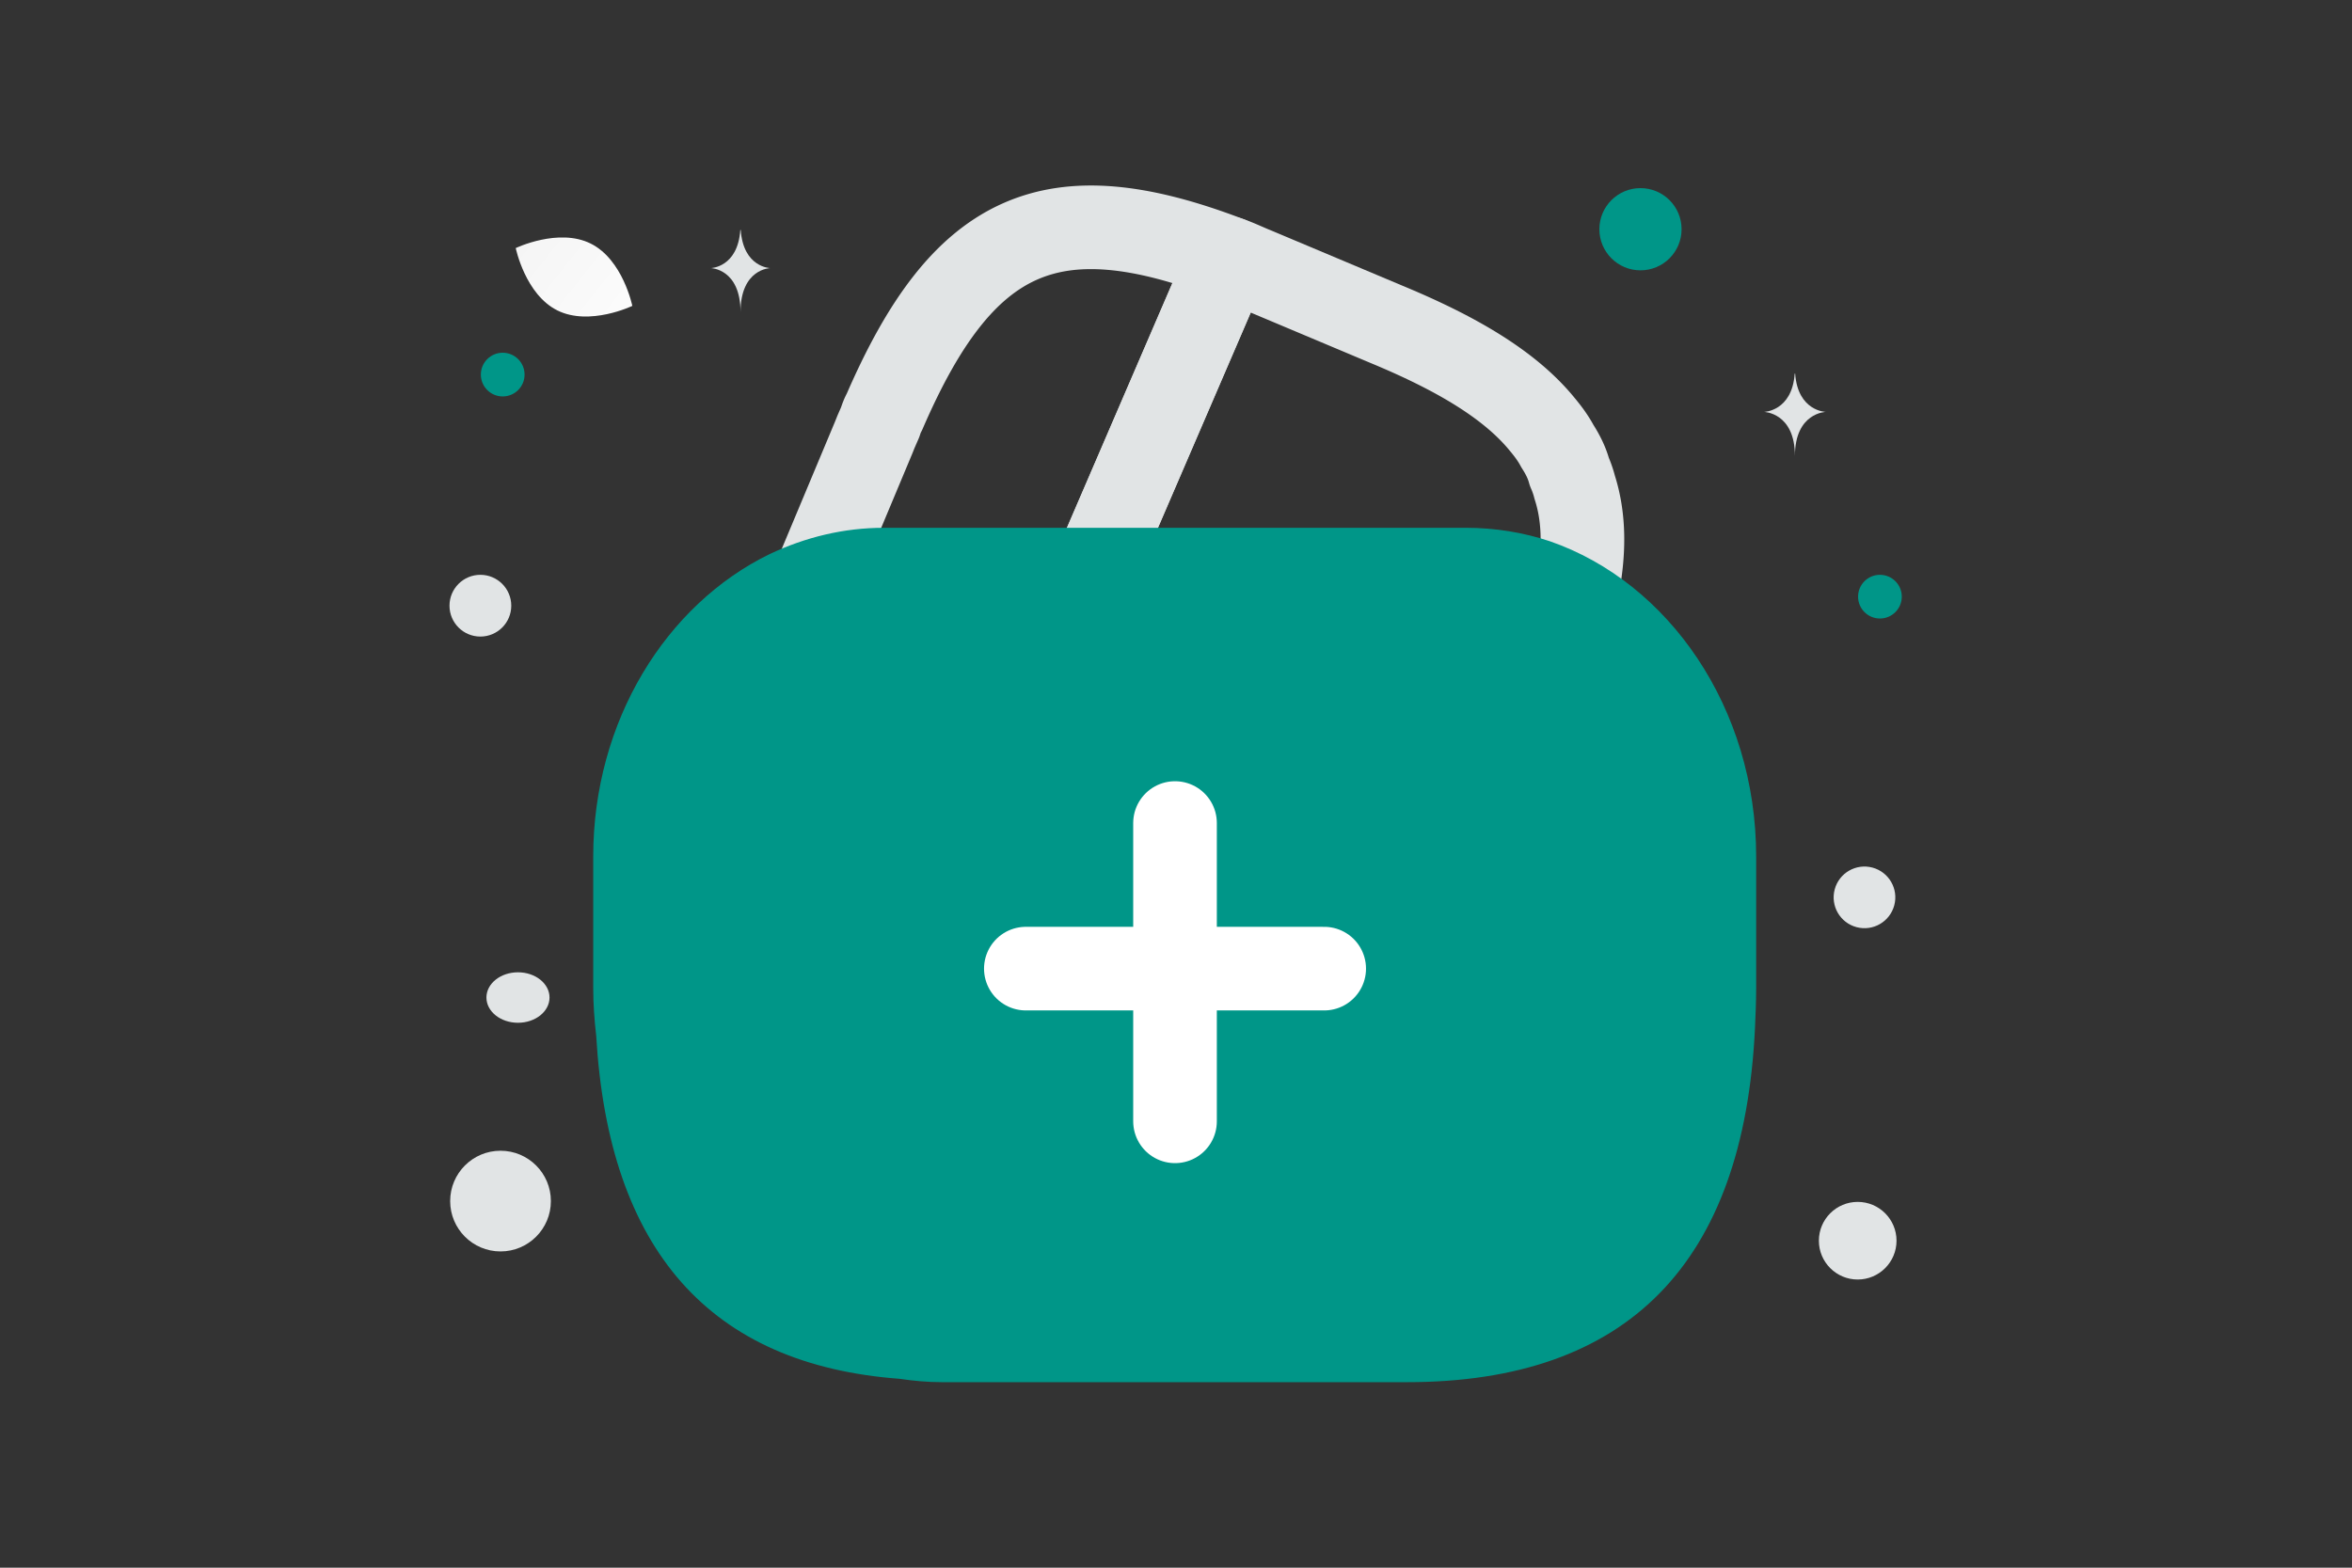 <svg width="900" height="600" viewBox="0 0 900 600" fill="none" xmlns="http://www.w3.org/2000/svg"><rect x="0" y="0" width="900" height="600" fill="#333333" stroke="none"/><path fill="transparent" d="M0 0h900v600H0z"/><path d="m470.135 98.83-.685 1.599-66.217 153.668h-65.075a112.233 112.233 0 0 0-43.84 8.905l39.959-95.443.913-2.283 1.598-3.654c.457-1.37.914-2.74 1.599-3.881 29.911-69.185 63.705-84.94 131.748-58.91z" stroke="#E1E4E5" stroke-width="32" stroke-linecap="round" stroke-linejoin="round"/><path d="M593.207 258.664c-10.275-3.197-21.235-4.567-32.195-4.567H403.234l66.216-153.668.685-1.598c3.425 1.141 6.622 2.74 10.047 4.11l50.462 21.235c28.085 11.645 47.721 23.746 59.595 38.36 2.283 2.74 4.11 5.251 5.708 8.22 2.055 3.196 3.653 6.393 4.567 9.818a36.92 36.92 0 0 1 2.055 5.937c6.165 19.18 2.511 42.698-9.362 72.153z" stroke="#E1E4E5" stroke-width="32" stroke-linecap="round" stroke-linejoin="round"/><path d="M672 327.849v50.287c0 5.158-.228 10.316-.456 15.474C667.21 483.612 622.733 529 538.34 529H360.432c-5.475 0-10.949-.516-16.195-1.289-72.532-5.416-111.307-49.257-116.097-131.265-.684-5.931-1.14-12.12-1.14-18.31v-50.287c0-51.836 27.827-96.45 67.514-115.791C308.199 205.61 322.797 202 338.307 202h222.614c11.176 0 22.125 1.805 32.16 5.158C638.471 222.889 672 270.856 672 327.849z" fill="#009688"/><path d="M506.708 370.723H392.542M449.625 315v114.167" stroke="#fff" stroke-width="32" stroke-miterlimit="10" stroke-linecap="round" stroke-linejoin="round"/><path d="M213.3 118.817c12.316 6.11 28.664-1.746 28.664-1.746s-3.633-17.759-15.957-23.86c-12.317-6.11-28.658 1.737-28.658 1.737s3.634 17.759 15.951 23.869z" fill="url(#a)"/><circle r="8.364" transform="matrix(1 0 0 -1 192.364 143.364)" fill="#009688"/><circle r="15.731" transform="matrix(1 0 0 -1 627.731 87.731)" fill="#009688"/><circle cx="719.361" cy="228.361" r="8.361" fill="#009688"/><circle cx="183.817" cy="231.817" r="11.817" fill="#E1E4E5"/><circle cx="710.854" cy="474.854" r="14.854" fill="#E1E4E5"/><circle cx="713.449" cy="343.449" r="11.798" transform="rotate(105 713.449 343.449)" fill="#E1E4E5"/><ellipse cx="198.204" cy="381.786" rx="12.073" ry="9.658" fill="#E1E4E5"/><circle cx="191.528" cy="459.69" r="19.269" transform="rotate(90 191.528 459.69)" fill="#E1E4E5"/><path d="M686.922 143h-.172c-1.019 14.43-11.75 14.652-11.75 14.652s11.834.231 11.834 16.904c0-16.673 11.833-16.904 11.833-16.904S687.94 157.43 686.922 143zM283.446 88h-.165C282.303 102.387 272 102.608 272 102.608s11.362.231 11.362 16.855c0-16.624 11.361-16.855 11.361-16.855s-10.299-.221-11.277-14.608z" fill="#E1E4E5"/><defs><linearGradient id="a" x1="260.598" y1="137.875" x2="159.008" y2="57.517" gradientUnits="userSpaceOnUse"><stop stop-color="#fff"/><stop offset="1" stop-color="#EEE"/></linearGradient></defs></svg>